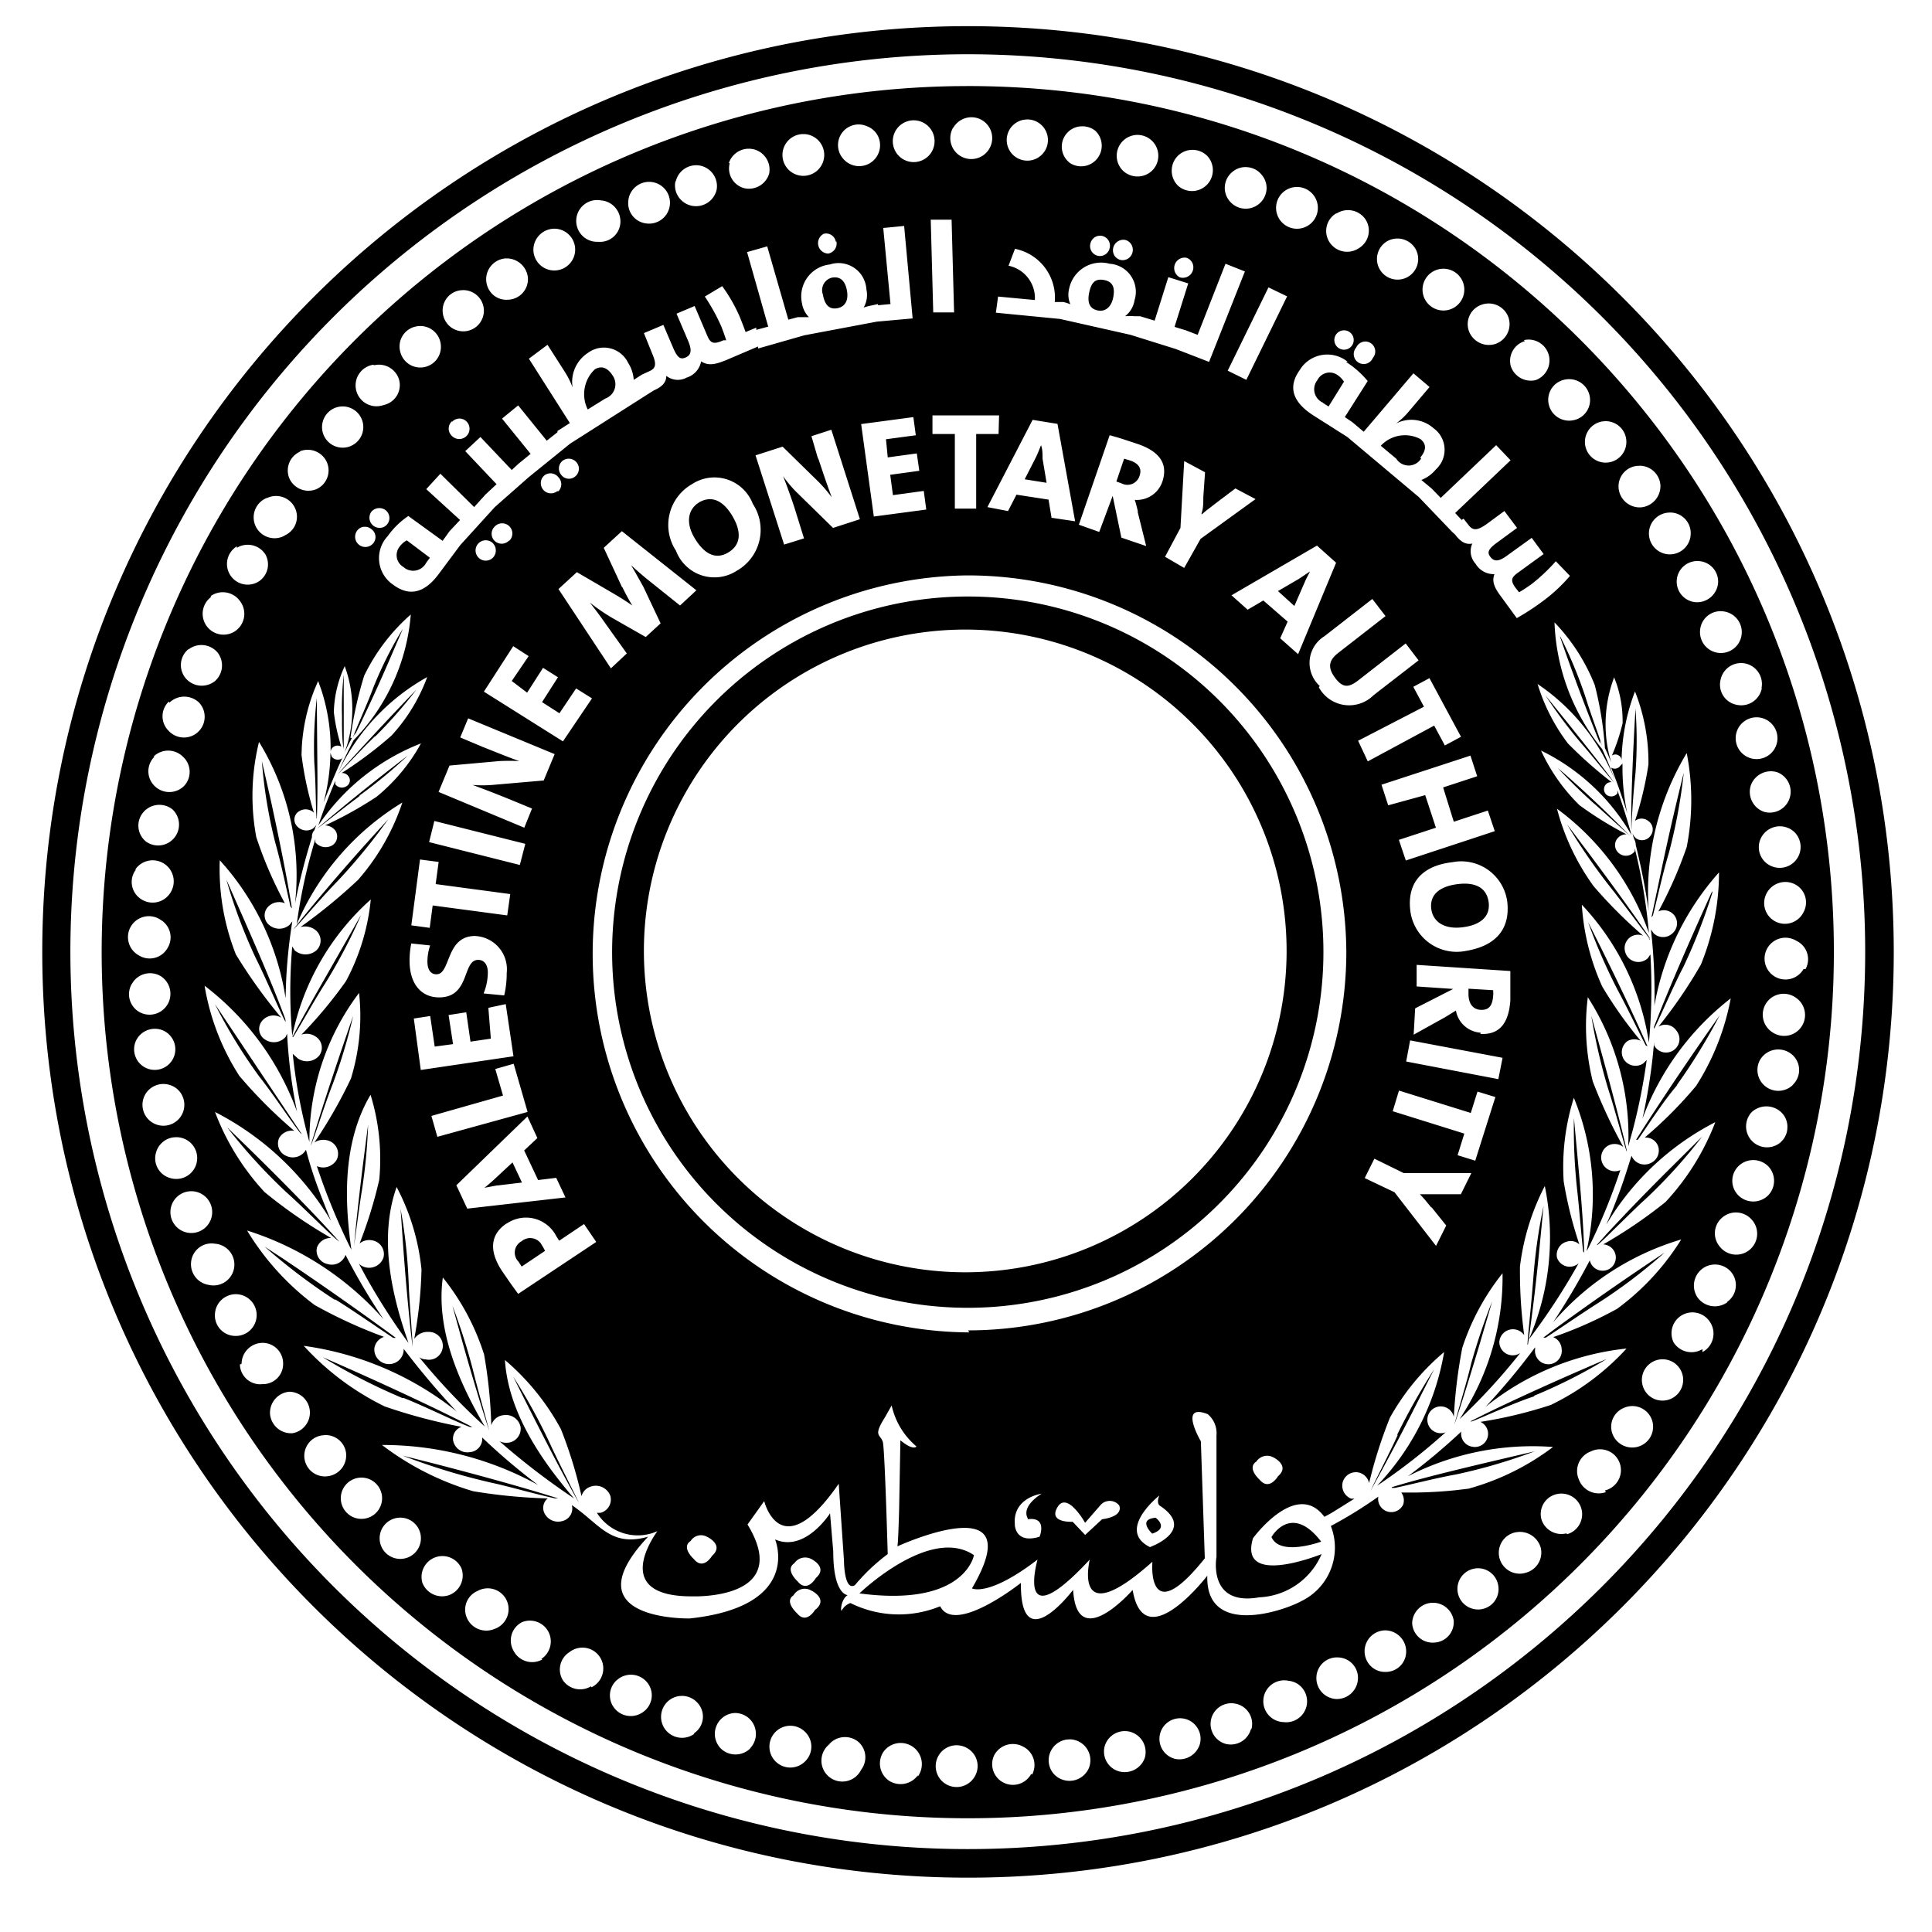 <svg xmlns="http://www.w3.org/2000/svg" width="48" height="48" viewBox="0 0 48 48" fill="currentColor"><path d="M24.05.65c12.701.003 22.997 10.299 23 23 0 12.703-10.297 23-23 23s-23-10.297-23-23 10.297-23 23-23m8.529 2.396A22.296 22.296 0 1 0 24.05 45.94c12.309-.003 22.287-9.981 22.29-22.29A22.3 22.3 0 0 0 32.579 3.046m-8.529-.908c11.88 0 21.512 9.631 21.512 21.512A21.518 21.518 0 1 1 23.77 2.14zm-.019 41.295a.519.519 0 1 0 .186.704.51.51 0 0 0-.186-.704m1.365-.05a.525.525 0 0 0-.698.23.515.515 0 0 0 .92.462l.025.013a.51.51 0 0 0-.247-.704m-2.71.02a.526.526 0 0 0-.735.117.52.52 0 0 0 .13.716.53.53 0 0 0 .722-.13v.031a.526.526 0 0 0-.118-.735m-1.371-.137a.525.525 0 0 0-.681.035l-.048.052a.519.519 0 1 0 .809.617.51.51 0 0 0-.08-.704m5.26-.052-.068.004a.52.52 0 0 0-.415.708.5.5 0 0 0 .28.279.525.525 0 0 0 .679-.272.52.52 0 0 0-.475-.72m1.536-.177a.52.52 0 0 0-.653.31.51.51 0 0 0 .315.654.53.53 0 0 0 .667-.32.52.52 0 0 0-.33-.644m-8.105-.005a.519.519 0 1 0 0 .728.51.51 0 0 0 0-.728m9.62-.239a.512.512 0 1 0-.433.906.53.53 0 0 0 .618-.365.51.51 0 0 0-.185-.54m-11.355-.234a.519.519 0 0 0-.364.88c.203.2.53.2.734 0h-.006a.519.519 0 0 0-.364-.88m12.454-.225a.514.514 0 0 0-.266.994.52.52 0 0 0 .618-.358l.018-.019a.51.51 0 0 0-.37-.617m-13.77-.2-.07.003a.521.521 0 1 0 .36.944v-.018a.5.5 0 0 0 .118-.717.52.52 0 0 0-.408-.212m15.066-.374a.519.519 0 1 0-.13 1.025.519.519 0 0 0 .476-.832.5.5 0 0 0-.346-.193m-15.924.062a.52.52 0 0 0-.722-.118.506.506 0 0 0-.124.716.52.52 0 0 0 .723.118.506.506 0 0 0 .123-.716m17.16-.643a.51.51 0 0 0-.55.482.52.52 0 0 0 .481.55.525.525 0 0 0 .55-.488.506.506 0 0 0-.482-.544M14.7 40.988a.52.52 0 0 0-.548.056.51.51 0 0 0-.166.703.52.52 0 0 0 .697.149l.013.024a.519.519 0 0 0 .004-.932m19.71-.482a.519.519 0 0 0-.353.888.5.5 0 0 0 .366.144.506.506 0 0 0 .513-.513.525.525 0 0 0-.525-.519m-20.786.034a.52.52 0 0 0-.657-.237.51.51 0 0 0-.216.697.52.52 0 0 0 .722.229l-.025-.013a.52.52 0 0 0 .176-.676m22.008-.719h-.067a.52.52 0 0 0-.481.512.51.51 0 0 0 .556.476.506.506 0 0 0 .475-.55.52.52 0 0 0-.483-.438m-23.222-.269a.52.52 0 0 0-.542-.027.506.506 0 0 0-.266.679c.118.26.423.378.686.265a.519.519 0 0 0 .122-.917m-2.203-24.287a4.8 4.8 0 0 0-1.161 1.525 9.6 9.6 0 0 0-.34 1.544h.037a6 6 0 0 0-.121.233l-.058.117.054-.159a3.14 3.14 0 0 0 0-1.815l-.054-.16a2.85 2.85 0 0 0-.271 1.142q.051.436.185.858a.18.18 0 0 0-.185 0 .17.17 0 0 0-.08.123 4.7 4.7 0 0 0-.234-1.542l-.076-.211-.083.194a4.6 4.6 0 0 0-.322 1.429l-.008.21q.09.733.309 1.44a.296.296 0 0 0-.358-.044.24.24 0 0 0-.074.364.31.31 0 0 0 .395.08q.067-.045.105-.117-.032.073-.056.148a.24.24 0 0 0-.062.18q-.255.809-.42 1.642a6.34 6.34 0 0 0-.895-4.013 5.6 5.6 0 0 0-.068 2.364 10 10 0 0 0 .71 1.643.38.38 0 0 0-.395.068.31.31 0 0 0 0 .469.39.39 0 0 0 .513 0l.068-.086a13 13 0 0 0-.156 1.524l-.012.382-.038-.223a6.6 6.6 0 0 0-1.447-3.031l-.15-.171c-.03.8.106 1.596.4 2.34q.506.831 1.13 1.574a.364.364 0 0 0-.48.08.31.31 0 0 0 .08.464.39.39 0 0 0 .506-.068l.037-.08c.033.651.116 1.3.247 1.938a6.9 6.9 0 0 0-2.297-3.13c.132.798.426 1.561.864 2.241q.627.738 1.365 1.365a.36.36 0 0 0-.377.179.333.333 0 0 0 .18.444c.177.084.39.017.487-.154q.145.552.352 1.087.132.343.272.685a7.13 7.13 0 0 0-2.884-2.71 6.1 6.1 0 0 0 1.229 1.988q.78.64 1.655 1.142a.36.36 0 0 0-.352.24.34.34 0 0 0 .265.408.36.36 0 0 0 .445-.228q.425.827.945 1.599a7.57 7.57 0 0 0-3.39-2.204 6.5 6.5 0 0 0 1.68 1.852q.83.464 1.722.79a.35.35 0 0 0-.24.284.365.365 0 1 0 .728.056v-.043q.616.811 1.315 1.556a7.77 7.77 0 0 0-3.797-1.63 6.7 6.7 0 0 0 2.012 1.506q.936.323 1.908.506a.31.31 0 0 0-.21.334.36.36 0 0 0 .408.296.333.333 0 0 0 .315-.364q.66.63 1.39 1.18a8 8 0 0 0-3.88-.995 7 7 0 0 0 2.266 1.149q.92.153 1.852.179a.3.3 0 0 0-.093.34c.072.18.27.277.457.222a.32.32 0 0 0 .235-.396c.698.476.963 1.05 1.895.785-1.802 1.915.548 2.026.974 2.031h.061c2.818-.303 2.12-1.963 2.12-1.963.748.327 1.365-.649 1.365-.649l.08.951c0 .994.304 1.074.352 1.08h.007c-.186.112-.186.488-.136.359l.04-.052a.4.4 0 0 1 .163-.109 2.7 2.7 0 0 0 2.23.08c.364.723 2.006-.58 2.006-.58-.017 1.798 1.134.381 1.281.193l.015-.02.01.106c.144 1.38 1.41-.035 1.47-.104.287 1.69 1.855-.354 1.855-.354-.041 1.443 1.684.952 2.28.661l.085-.044c.676-.344.98-1.145.704-1.852q.613-.326 1.18-.729a.327.327 0 0 0 .617.198.33.33 0 0 0-.046-.3h.302q.515-.004 1.027-.056l.34-.04a6.2 6.2 0 0 0 2.1-1.036 6.8 6.8 0 0 0-3.606.728 15 15 0 0 0 1.327-1.111.327.327 0 0 0 .272.376.327.327 0 0 0 .204-.617 11 11 0 0 0 1.747-.42 6.2 6.2 0 0 0 1.883-1.402 6.7 6.7 0 0 0-3.507 1.452q.66-.706 1.235-1.482v.043a.333.333 0 1 0 .66 0 .34.34 0 0 0-.21-.297 10 10 0 0 0 1.588-.703 6.2 6.2 0 0 0 1.593-1.723 6.7 6.7 0 0 0-3.186 2.062q.498-.748.914-1.543a.327.327 0 1 0 .333-.396q.817-.466 1.55-1.055a6.1 6.1 0 0 0 1.235-1.982 6.7 6.7 0 0 0-2.587 2.348l-.123.199.096-.218.09-.22.085-.22c.136-.346.247-.704.358-1.056a.346.346 0 0 0 .482.18.34.34 0 0 0 .172-.433.33.33 0 0 0-.327-.198q.695-.587 1.278-1.284c.423-.662.715-1.4.859-2.173a6.75 6.75 0 0 0-2.192 2.988q.166-.752.252-1.518l.037-.382v.079a.34.34 0 0 0 .253.176l.054.002a.333.333 0 0 0 .243-.549.327.327 0 0 0-.444-.092q.59-.73 1.056-1.544c.297-.727.45-1.505.45-2.29a6.7 6.7 0 0 0-1.605 3.315 14 14 0 0 0-.086-1.896l.067.093a.34.34 0 0 0 .47 0 .327.327 0 0 0-.352-.543q.418-.77.704-1.6a6.1 6.1 0 0 0 0-2.334 6.7 6.7 0 0 0-.945 3.921q-.12-.826-.321-1.636a.3.3 0 0 0-.037-.142 1 1 0 0 1-.043-.148q.028.072.086.123a.26.26 0 0 0 .364-.068.253.253 0 0 0-.061-.364.26.26 0 0 0-.328 0q.226-.687.334-1.402a4.8 4.8 0 0 0-.334-1.815 5 5 0 0 0-.333 1.71.14.14 0 0 0-.068-.117.15.15 0 0 0-.173 0q.168-.39.266-.803a2.9 2.9 0 0 0-.152-.985l-.059-.157-.054.158a3.3 3.3 0 0 0-.063 1.793l.043.16-.1-.237-.054-.114a8.6 8.6 0 0 0-.253-1.568 4.8 4.8 0 0 0-1-1.556 5.3 5.3 0 0 0 1.185 3.149q.125.27.23.543l.099.26-.076-.184a5.2 5.2 0 0 0-1.685-2.115l-.173-.122a4.7 4.7 0 0 0 .753 1.476q.51.518 1.087.963a.17.17 0 0 0-.154.068.18.18 0 0 0 .037.253.19.19 0 0 0 .259-.043v-.074c.136.364.247.74.352 1.111a5.24 5.24 0 0 0-2.248-2.1c.233.508.558.969.957 1.359q.556.406 1.167.722a.28.28 0 0 0-.234.112.26.26 0 0 0 .062.37c.12.086.289.058.376-.062v-.074q.258 1.04.352 2.106a6.5 6.5 0 0 0-2.284-3.088c.18.691.489 1.342.907 1.92q.571.665 1.235 1.236a.333.333 0 0 0-.45.395.34.34 0 0 0 .567.16l.062-.092q.064 1.097-.037 2.192a6.4 6.4 0 0 0-1.667-3.427 5.8 5.8 0 0 0 .506 2.031q.425.714.957 1.352a.35.35 0 0 0-.32 0 .34.34 0 0 0-.093.47.346.346 0 0 0 .475.092l.087-.086q-.12.87-.341 1.72l-.117.421.005-.23a6.4 6.4 0 0 0-.89-3.277l-.12-.196a5.7 5.7 0 0 0 .123 2.093q.322.841.76 1.63a.35.35 0 0 0-.347-.05.34.34 0 1 0 .272.624 15 15 0 0 1-.796 1.939l-.044.074a6.37 6.37 0 0 0-.315-3.81 5.7 5.7 0 0 0-.253 2.075 10 10 0 0 0 .39 1.568.31.31 0 0 0-.29-.074.34.34 0 0 0-.266.402.333.333 0 0 0 .537.142 16 16 0 0 1-1.235 1.889c.52-1.2.657-2.53.395-3.81a5.9 5.9 0 0 0-.617 2q-.009.856.105 1.705a.34.34 0 0 0-.618.167.333.333 0 0 0 .519.278 15 15 0 0 1-1.507 1.642 6.34 6.34 0 0 0 1.068-3.624 5.9 5.9 0 0 0-1 1.852q-.164.851-.21 1.716a.333.333 0 1 0-.204.383 15 15 0 0 1-1.704 1.328 6.34 6.34 0 0 0 1.667-3.322c-.544.457-1 1.01-1.346 1.63q-.255.634-.434 1.293l-.085.33-.016-.053a.35.35 0 0 0-.143-.168l-.05-.025a.34.34 0 0 0-.439.204.346.346 0 0 0 .204.432h.08l-.48.3a3 3 0 0 1-.267.15c-.697-.938-1.772.532-1.772.532-.376 1.24 1.704.395 1.704.395a1.77 1.77 0 0 1-1.55 1.074c-1.29.229-1.062-1.006-1.062-1.006v-3.013a.62.62 0 0 0-.216-.531c-.635-.25-.308.423-.202.62l.03.053.098 2.908c-1.184 1.482-1.303.602-1.307.229l.004-.143c-2.012 1.797-1.555-.055-1.555-.055-1.878 2.019-1.297 0-1.297 0-1.223.938-1.63.716-1.63.716 1.519-2.593-1.853-1.044-1.853-1.044.016-.062.03-.441.043-.894l.032-1.742c.327.272.4.154.4.154a1.85 1.85 0 0 1-.617-1.019l-.172.303c-.303.482-.1.401-.044.617.05.303.118 2.773.118 2.773q-.453.339-.815.772c-.272.16-.272-.618-.272-.618l-.13-1.902c-1.242 1.8-1.718.824-1.826.515l-.026-.082-.414.58c.99 1.625-.738 1.775-1.251 1.785h-.138c-1.749 0-1.166-1.13-.923-1.513l.07-.105-.096.038a1.2 1.2 0 0 1-1.404-.495h.087a.34.34 0 0 0 .247-.42.383.383 0 0 0-.476-.235.34.34 0 0 0-.24.241 11 11 0 0 0-.513-1.667 6 6 0 0 0-1.39-1.716c.087 1.376 1.007 2.611 1.717 3.439a18 18 0 0 1-1.852-1.42.4.4 0 0 0 .198.037.35.35 0 0 0 .327-.383.37.37 0 0 0-.42-.303.35.35 0 0 0-.309.253 12 12 0 0 0-.179-1.76 5.9 5.9 0 0 0-1.025-1.913c-.191 1.383.5 2.772 1.044 3.704a16 16 0 0 1-1.63-1.722q.051.035.112.048l.06.007a.346.346 0 1 0 .056-.685.4.4 0 0 0-.352.173q.159-.855.18-1.723a5.6 5.6 0 0 0-.618-2.05c-.44 1.24-.123 2.604.203 3.603l.092.273-.225-.314a16 16 0 0 1-.824-1.318l-.185-.342q.068.069.16.092c.19.05.387-.055.452-.24a.346.346 0 0 0-.266-.426.38.38 0 0 0-.327.074q.303-.773.488-1.581a5.4 5.4 0 0 0-.216-2.112c-.741 1.248-.624 2.804-.476 3.847l-.043-.08a16 16 0 0 1-.815-1.995.39.39 0 0 0 .494-.16.34.34 0 0 0-.18-.463.4.4 0 0 0-.376.037 12 12 0 0 0 .908-1.587 5.3 5.3 0 0 0 .203-2.13 6.1 6.1 0 0 0-1.234 3.704 13.3 13.3 0 0 1-.414-2.191l.13.117a.4.4 0 0 0 .524-.068.327.327 0 0 0-.092-.482.39.39 0 0 0-.346-.043q.604-.62 1.105-1.327a5.4 5.4 0 0 0 .618-2.032 6.22 6.22 0 0 0-1.951 3.39 12.7 12.7 0 0 1 0-2.223l.061.099a.414.414 0 0 0 .537 0 .333.333 0 0 0 0-.488.42.42 0 0 0-.395-.092q.757-.538 1.433-1.174c.49-.56.863-1.213 1.099-1.92a6.55 6.55 0 0 0-2.624 3.026q.144-1.078.463-2.118v.08a.33.33 0 0 0 .413.08.26.26 0 0 0 .08-.376.33.33 0 0 0-.252-.124q.665-.306 1.278-.71c.45-.367.826-.818 1.105-1.327a5.47 5.47 0 0 0-2.55 2.037c.123-.37.265-.735.42-1.105v.08c.062.087.18.111.271.056a.167.167 0 0 0 .056-.253.19.19 0 0 0-.167-.08 10 10 0 0 0 1.235-.927c.39-.422.692-.918.89-1.457a5.3 5.3 0 0 0-2.125 2.19l-.087.175.117-.26.131-.27.136-.267a5.05 5.05 0 0 0 1.42-3.124m9.907 24.23a.32.32 0 0 0-.398.14c-.241.155.086.445.086.445.235.29.45-.086.45-.086l.02-.012c.308-.266-.112-.464-.112-.464zm16.731-.517a.512.512 0 1 0-.05 1.004.506.506 0 0 0 .431-.58.51.51 0 0 0-.38-.424m-25.379-.01a.519.519 0 0 0-.975.347c.098.27.396.41.667.315a.52.52 0 0 0 .308-.661m9.886.618.09-.082c.372-.33 1.811-1.51 2.756-.868l-.017.062c-.085.256-.555 1.193-2.83.888m-1.192-.852a.327.327 0 0 0-.426.105c-.24.16.086.451.086.451.235.29.451-.086.451-.086.309-.266-.11-.47-.11-.47m17.574-.675-.07.008a.519.519 0 1 0 .223 1.013h-.006a.52.52 0 0 0 .401-.617.54.54 0 0 0-.548-.404m-20.161.126a.303.303 0 0 0-.414.099c-.247.16.08.45.08.45.235.29.451-.08.451-.08.309-.272-.117-.47-.117-.47m-7.56-.475a.512.512 0 1 0-.137 1.016.512.512 0 0 0 .138-1.016m21.576.475.04-.06c.13-.175.572-.636 1.195.177l-.127.04c-.282.083-.948.23-1.108-.157m-2.785-1.031-.05.042c-.205.179-.923.873-.184 1.242l.136-.06c.269-.13.787-.47.177-.922l-.079-.055s-.08-.074 0-.247m-2.926-.044-.022.004c-.114.021-.624.143-.647.655l.004.134c.013.108.095.437.615.276l.02-.063c.036-.134.072-.427-.322-.37l.012-.018-.012-.02c-.035-.066-.111-.301.352-.598m1.691.18a.3.3 0 0 0-.234.11l-.377.433-.061-.1c-.13-.198-.438-.6-.624-.29-.241.402.376.365.376.365l.31.327.42-.389c.567-.08.425-.345.425-.345a.3.3 0 0 0-.235-.112m11.578-.04a.52.52 0 0 0-.5-.121.506.506 0 0 0-.352.617c.08.262.35.417.617.352l.025.019a.515.515 0 0 0 .21-.867m-10.435.46.043.037c.076.075.2.249-.13.357l-.043-.045c-.085-.098-.235-.32.13-.35m-19.234-.6a.512.512 0 1 0-.999.23.512.512 0 0 0 1-.23m3.273-2.902q.52.815.926 1.692c.21.457.586 1.186.704 1.439-.432-.753-1.075-2.013-1.63-3.13m-2.748 1.958.791.2c1.15.297 2.3.616 3.068.862h-.074l-.251-.057-.45-.114-.399-.104-.29-.072-.265-.06a16 16 0 0 1-2.13-.655m30.068-.048a.52.52 0 0 0-.548-.057.52.52 0 0 0-.296.704.525.525 0 0 0 .667.308l-.019-.043a.519.519 0 0 0 .196-.912m-4.444-2.095-.446.88a62 62 0 0 1-1.134 2.14l.093-.195.306-.614.15-.307q.072-.15.13-.28l-.019.006q.413-.841.92-1.63m2.495 2.038q-.957.361-1.958.574c-.457.08-1.16.26-1.512.333h-.074v-.018c.876-.272 2.309-.6 3.544-.89m-6.49.148a.32.32 0 0 0-.42.105c-.247.16.08.45.08.45.241.29.458-.086.458-.086.252-.217.014-.392-.082-.45zm-23.567-.552-.068.007a.512.512 0 0 0 .147 1.014.52.52 0 0 0 .445-.617.51.51 0 0 0-.524-.404m32.79-.624a.51.51 0 0 0-.51-.053.506.506 0 0 0-.272.68c.12.26.429.377.691.259a.514.514 0 0 0 .092-.886M7.19 34.577a.525.525 0 0 0-.481.556.525.525 0 0 0 .556.475.519.519 0 0 0-.075-1.031m4.052-2.131.018.044q.275.731.475 1.488l.055.218c.13.501.317 1.158.365 1.35l-.106-.323a60 60 0 0 1-.62-2.098zM8.03 33.725c1.352.586 2.834 1.278 3.705 1.729h-.056c-.302-.105-1.13-.519-1.654-.723H9.99a15 15 0 0 1-1.964-1.006M37.03 32.44l.043-.107-.334 1.137c-.223.744-.44 1.442-.606 1.93l.018-.071.059-.212.203-.712c.053-.19.103-.379.14-.536q.204-.726.477-1.429m2.888 1.324q-.86.523-1.79.907l-.025.025c-.481.155-1.253.513-1.531.618h-.043l.323-.162c.81-.399 1.986-.929 3.066-1.388m1.68.098a.514.514 0 1 0-.544.871.514.514 0 0 0 .545-.87m-35.077-.5a.525.525 0 0 0-.52.52l-.042.018a.506.506 0 0 0 .497.491l.07-.004a.5.5 0 0 0 .507-.512.51.51 0 0 0-.512-.513m35.966-.512a.519.519 0 0 0-.908.5.525.525 0 0 0 .717.167v.074a.52.52 0 0 0 .191-.741M9.953 30.038l.047.273q.12.753.151 1.514l.01.23c.029.526.089 1.218.089 1.4l-.044-.366a64 64 0 0 1-.207-2.383zm28.397-.084-.098 1.007a50 50 0 0 1-.29 2.439l-.013.012c.005-.163.069-.757.113-1.257l.029-.348q.066-.936.26-1.853M6.576 30.973l.45.294a81 81 0 0 1 2.81 1.972h-.068l-.325-.218c-.34-.23-.784-.535-1.107-.733H8.31a15 15 0 0 1-1.735-1.315m34.781.148q-.763.68-1.624 1.235c-.413.26-1.037.692-1.327.877h-.062l.313-.235a74 74 0 0 1 2.7-1.877m-35.11 1.207a.519.519 0 0 0-.906.318.51.51 0 0 0 .482.544.519.519 0 0 0 .424-.862M24 14.296a9.404 9.404 0 0 0 .082 18.807l-.031-.05a9.404 9.404 0 0 0 9.398-9.403 9.404 9.404 0 0 0-9.45-9.354m.051.524a8.83 8.83 0 0 1 8.83 8.83 8.836 8.836 0 1 1-8.83-8.83m18.974 16.801a.524.524 0 0 0-.846.618.53.53 0 0 0 .735.117v-.012a.51.51 0 0 0 .111-.723m-29.743-1.343a.85.85 0 0 0-.69.12h-.007c-.408.272-.438.686-.111 1.18l.18.262c.126.179.221.306.221.306l1.939-1.29-.303-.445-.617.414-.068-.105a.85.85 0 0 0-.544-.442m-7.952.62a.51.51 0 0 0-.58.445.52.52 0 0 0 .438.58.519.519 0 1 0 .142-1.024m21.769-14.624a7.984 7.984 0 1 0-6.108 14.753 7.984 7.984 0 0 0 6.108-14.753M13.18 30.759l.06.007a.33.33 0 0 1 .196.125l.03.051a1 1 0 0 1 .075.136l-.58.389-.055-.084-.02-.033a.32.32 0 0 1 .075-.513.33.33 0 0 1 .219-.078m30.347-.45a.52.52 0 0 0-.731-.065.51.51 0 0 0-.068.729.52.52 0 1 0 .8-.664m-4.424-2.534.138 1.507c.057.664.104 1.291.114 1.771v.067l-.023-.024-.022-.204c-.03-.314-.069-.77-.105-1.124l-.015-.141a14 14 0 0 1-.087-1.852m-4.958 1.012-.24.482.74.352 1.032 1.333.253-.506-.377-.47.019.038-.153-.187a3 3 0 0 0-.144-.159h1.019l.26-.525h-1.68zm-25.001-.84-.004.12q-.033.76-.15 1.51c-.03.178-.06.399-.091.62l-.103.753.015-.169c.047-.513.12-1.156.202-1.82l.102-.796zm33.145.29q-.62.806-1.358 1.507l-.174.16-.19.182-.67.655a4 4 0 0 1-.2.183l-.026.006.248-.277a56 56 0 0 1 1.644-1.694zm-36.627-.203-.012-.019.547.532c.859.842 1.723 1.723 2.232 2.302-.186-.13-.877-.84-1.322-1.234a14 14 0 0 1-1.445-1.581m-.789 1.576a.519.519 0 1 0-.21 1.016.519.519 0 0 0 .21-1.016m8.23-1.872-1.766 1.71.271.58 2.44-.278-.23-.487-.45.055-.346-.735.328-.308zm30.823 1.234a.525.525 0 0 0-.735 0 .51.51 0 0 0 0 .729c.204.2.53.2.735 0a.52.52 0 0 0 0-.729m-31.194-.092.235.5-.618.074.019-.006-.334.062c.087-.068.167-.136.254-.217zm-8.361-.627-.07.005a.52.52 0 0 0-.43.393c-.07.27.09.545.359.618a.519.519 0 1 0 .14-1.016m30.386-1.158-.155.513 1.778.556-.166.537.438.136.5-1.581-.444-.136-.167.531zm4.779-1.858.403 1.467c.196.726.372 1.406.48 1.892l-.007.006c-.068-.185-.29-1.037-.456-1.544q-.27-.896-.42-1.821m4.717 2.396a.537.537 0 0 0-.735 0 .52.52 0 0 0 .715.752l.03-.03.036-.039a.5.5 0 0 0 .105-.248l.004-.068a.5.5 0 0 0-.155-.367m-35.48-2.394-.055.238q-.185.738-.45 1.452c-.198.5-.463 1.358-.55 1.543.173-.597.46-1.484.765-2.384zm33.949-.008a14.5 14.5 0 0 1-1.062 1.729v.012c-.352.407-.803 1.117-.97 1.346h-.043l.194-.306a85 85 0 0 1 1.88-2.781m-29.959 1.198-.457.13.192.66-1.779.506.148.519 2.242-.618zM5.34 24.947l2.161 3.235-.037-.03c-.191-.23-.679-.976-1.025-1.409a13 13 0 0 1-1.099-1.796M4.23 26.96a.52.52 0 0 0-.66.314.52.52 0 1 0 .957-.054.5.5 0 0 0-.297-.26m40.27-.778a.525.525 0 0 0-.784.172.519.519 0 0 0 .809.618l.055-.062a.506.506 0 0 0-.08-.728m-9.466-.334-.098.525 2.29.438.105-.53zm-30.983-.247a.52.52 0 0 0-.68.272.512.512 0 1 0 .68-.272m8.514-.654-.432.092.062.766-.506.074-.105-.729-.439.068.111.723-.456.061-.112-.759-.407.062.173 1.278 2.303-.34zm26.89-2.038.22.436c.48.96.972 1.993 1.256 2.651l-.043-.024-.094-.184c-.162-.324-.41-.835-.592-1.169a14 14 0 0 1-.747-1.71M8.972 22.73a13.5 13.5 0 0 1-.89 1.698c-.259.401-.629 1.068-.796 1.334l-.023.006.056-.109c.144-.273.323-.596.519-.944zm35.651 2.062a.519.519 0 1 0-.589.854.519.519 0 0 0 .59-.854m-9.428-.82v.536l.908.062-.945.482-.037.654.778-.432.272-.167a.666.666 0 0 0 .617.55l-.012.03c.494.031.71-.29.747-.833v-.729zm7.341-1.829.007.031a14 14 0 0 1-.723 1.853c-.253.481-.611 1.327-.728 1.537v-.05c.32-.839.907-2.191 1.444-3.37m-36.91-.284.443 1.003c.405.922.789 1.823 1.02 2.461l.006.068c-.124-.216-.488-1.087-.741-1.587a13 13 0 0 1-.729-1.945M3.98 24.244a.52.52 0 0 0-.663.138l-.051.077a.51.51 0 0 0 .222.698.519.519 0 0 0 .492-.913m32.504.32.612.037a.6.6 0 0 1 0 .148c-.019.253-.118.352-.315.34s-.297-.167-.297-.396zm-24.679-1.31c-.741 0-.599.952-.963.952-.13 0-.223-.1-.223-.315q.001-.206.068-.402l-.469-.049q-.043.21-.043.426c0 .587.296.914.735.914.778 0 .568-.932.97-.932.166 0 .24.142.24.314a1.4 1.4 0 0 1-.105.52l.512.049a2.4 2.4 0 0 0 .062-.556.827.827 0 0 0-.784-.92m32.824.118a.519.519 0 1 0 .179.704h.05a.506.506 0 0 0-.23-.704m-40.635-.519a.519.519 0 1 0-.543.883.51.51 0 0 0 .71-.179.506.506 0 0 0-.167-.704m32.977-1.243a1.16 1.16 0 0 0-.79-.205l-.104.016c-.722.086-1.124.488-1.037 1.204a1.16 1.16 0 0 0 1.377 1c.716-.117 1.117-.518 1.03-1.235a1.16 1.16 0 0 0-.476-.78m1.965-1.128.458.609c.614.82 1.221 1.654 1.592 2.207l-.005.008.005.048-.019-.031.01-.015-.206-.268-.478-.635-.202-.262-.093-.117a15 15 0 0 1-1.062-1.544M9.649 20.35l-.229.313a15 15 0 0 1-1.004 1.197l-.152.158c-.372.394-.843.953-.978 1.077l.217-.276a52 52 0 0 1 1.826-2.117zm.786 1.004-.216 1.636.457.062.074-.556 1.852.247.075-.53-1.853-.248.074-.55zm25.785.611c.45-.055.722.1.766.457.043.358-.217.568-.667.618s-.723-.148-.76-.463v.006c-.043-.358.21-.562.66-.618m8.366 0a.525.525 0 0 0-.697.235.515.515 0 1 0 .92.463.506.506 0 0 0-.223-.698m-2.753-2.76a13.5 13.5 0 0 1-.37 1.989c-.143.463-.31 1.228-.396 1.55l-.037.049.272-1.291a65 65 0 0 1 .53-2.297m-35.325-.296.12.524.12.532.104.487c.17.805.317 1.568.403 2.118l-.037-.049-.149-.664c-.072-.317-.153-.66-.227-.917a12 12 0 0 1-.334-2.031m-2.405 2.565a.524.524 0 0 0-.731.115v.024a.506.506 0 0 0 .123.717c.234.165.557.11.723-.124a.524.524 0 0 0-.115-.732m40.323-.904a.525.525 0 0 0-.686.278.51.51 0 0 0 .278.673.519.519 0 0 0 .683-.67.5.5 0 0 0-.275-.281m-33.633-.173-.13.525 2.254.568.136-.525zm25.742-1.624-2.21.723.166.512.92-.253.266.809-.92.302.172.513 2.21-.729-.172-.512-.846.278-.265-.853.846-.277zm-32.25 1.334a.525.525 0 0 0-.728.08.51.51 0 0 0 .074.723.519.519 0 0 0 .654-.803m34.422-1.024.148.126a29 29 0 0 1 1.644 1.559l-.74-.669q-.091-.083-.174-.153a14 14 0 0 1-.798-.776zm1.928-1.477q.059.8 0 1.6l-.021.204a20 20 0 0 0-.078 1.148v.067l-.006-.067v-.332c.005-.478.027-1.083.056-1.7l.023-.463zm-30.502 1.167q-.562.529-1.186.982l-.03.037-.18.136c-.318.243-.704.552-.858.66l.247-.21a54 54 0 0 1 2.007-1.605m1.5-.926-.197.475.53.223.013.006.549.218c.154.06.295.113.377.14a5 5 0 0 0-.5 0l-1.235.111-.272.655 2.13.889.192-.476-.568-.234a29 29 0 0 0-.908-.352q.241.018.482 0l1.284-.111.272-.655zm-3.76-.506.015 1.851c.003.439 0 .836-.015 1.143h-.006l-.01-.155c-.01-.289-.016-.866-.046-1.222q-.031-.81.062-1.617m32.44 1.63q-.012.624.118 1.235-.177-.573-.401-1.136c.075.05.176.03.228-.044zm3.847.216a.53.53 0 0 0-.66.327.526.526 0 0 0 .327.655.519.519 0 0 0 .333-.982M8.21 18.705l.031.093a.19.19 0 0 0 .247.05l.025-.032c-.173.37-.327.747-.475 1.124a5 5 0 0 0 .172-1.235m-3.667.093a.52.52 0 0 0-.729 0h.025a.51.51 0 0 0 0 .728.52.52 0 0 0 .735 0 .51.51 0 0 0-.031-.728m33.855-1.52.585.725.508.638c.24.305.455.585.617.805l-.127-.146c-.182-.216-.478-.584-.682-.817a12 12 0 0 1-.901-1.204m-28.051-.147q-.471.614-1.019 1.16l-.019.007-.15.148c-.29.292-.65.68-.77.79l.214-.24a85 85 0 0 1 1.744-1.865m25.167-.284-.401.216.265.494-1.636.846.24.512 1.65-.889.265.494.401-.216zm8.292 1a.519.519 0 1 0-.281.998.519.519 0 0 0 .281-.998M8.54 16.766v1.852l-.007-.05c-.027-.12-.034-.369-.036-.582v-.196q-.015-.513.043-1.025m30.224-.951q.362.715.617 1.475l.074.231c.123.37.29.817.346 1.004l-.05-.123v.068a52 52 0 0 1-.993-2.65zm-26.013.24-.729 1.13 1.964 1.235.722-1.068-.395-.247-.414.617-.432-.277.395-.618-.37-.234-.396.617-.382-.29.42-.618zm-7.805 1.402a.53.53 0 0 0-.735 0l-.018-.025a.506.506 0 0 0 0 .729.515.515 0 0 0 .753-.704m5.063-1.834-.308.715a42 42 0 0 1-.883 1.922l.012-.056-.062.117c.087-.24.364-.845.506-1.234q.305-.763.735-1.464m33.346.861a.52.52 0 0 0-.609.411.51.51 0 0 0 .408.618.52.52 0 0 0 .617-.408l-.006-.012a.52.52 0 0 0-.41-.609m-9.26-1.602-1.19.926a.778.778 0 0 0-.118 1.235l-.019.037a.858.858 0 0 0 1.359.192l1.117-.865-.32-.42-1.143.89c-.26.21-.414.234-.617-.044-.204-.277-.124-.45.092-.617l1.167-.908zM5.404 16.21a.525.525 0 0 0-.729-.068l.013-.019a.51.51 0 0 0-.074.729.525.525 0 0 0 .728.068.52.52 0 0 0 .062-.71m10.046-3.013-.45.413.456.982.006-.006q.112.235.247.457a8 8 0 0 0-.367-.238l-1.01-.59-.457.42 1.303 1.97.395-.37-.543-.76c-.111-.16-.24-.333-.377-.506q.27.215.568.389l.822.469.37-.34-.432-.914-.154-.274a8 8 0 0 0-.149-.257c.136.124.297.266.445.383l.772.618.407-.377zm17.27.358-2.124 1.235.401.358.39-.229.604.525-.185.414.445.395.944-2.272zm10.1 1.635a.51.51 0 0 0-.58.45.519.519 0 1 0 .58-.45m-36.86-.26a.525.525 0 0 0-.723-.123v.031a.519.519 0 0 0 .6.846.52.52 0 0 0 .123-.753m27.52-5.945a.803.803 0 0 0-1.15.149l-.048.073c-.272.389-.192.765.345 1.111l.846.537 1.779 1.495.827.864.074.068c.142.185.266.253.426.222a.46.46 0 0 0 .08.5.53.53 0 0 0 .47.26c-.06.159-.019.299.117.492l.438.6q.345-.195.661-.432a4 4 0 0 0 .66-.617l-.351-.364a4.5 4.5 0 0 1-.618.58l-.134.091q-.078.053-.162.1l-.086-.11c-.128-.176-.109-.253.043-.365l.654-.475-.296-.402-.618.445c-.203.148-.315.148-.407.03-.084-.105-.057-.185.111-.318l.55-.404-.315-.42-.445.328c-.225.157-.327.16-.431.04l-.137-.176-.05.03-.16-.172 1.377-1.31-.358-.376-1.377 1.31-.229-.235-.253-.21a.9.9 0 0 0 .303-.198l.062-.068a.66.66 0 0 0-.01-.979l-.058-.046a.83.83 0 0 0-.927-.111q.172-.126.31-.29l.524-.618-.401-.34-1.235 1.452-.278-.235-.191-.13.568-.895a2.3 2.3 0 0 0-.538-.475zm-1.21 5.396.277-.185-.101.197-.288.661-.407-.37zm9.932-.442a.512.512 0 0 0-.066 1.022.525.525 0 0 0 .55-.487.51.51 0 0 0-.484-.535M22.463 5.614l-.519.05.18 1.89-.31.03v-.03l-.135.03q-.113.021-.222.056a.62.62 0 0 0 .068-.451.692.692 0 0 0-.908-.618.797.797 0 0 0-.692.964c.02.13.08.252.173.345h-.278l-.234.062-.525-1.821-.5.142.525 1.852-.297.08V8.14l-.265.11c-.043-.123-.093-.246-.136-.357a4 4 0 0 0-.445-.784l-.432.259q.241.358.414.753l.056.15q.033.09.061.184h-.068c-.24.105-.32.08-.401-.112l-.315-.74-.45.19.29.68c.098.235.074.346-.062.408-.136.061-.21 0-.315-.247l-.24-.562-.483.204.204.506c.113.26.092.36-.05.432l-.203.093-.204.13a.9.9 0 0 0-.096-.348l-.046-.079a.667.667 0 0 0-1-.24.86.86 0 0 0-.377.858 2 2 0 0 0-.185-.377l-.438-.685-.463.345 1.018 1.6-.308.197v.031l-.266.21-.71-.877-.401.328.71.876-.296.241-.173.16-.778-.82-.377.351.778.822-.278.259-.278.309-.84-.828-.351.383.84.766-.26.278-.173.24-.852-.617q-.302.204-.512.5a.797.797 0 0 0 .13 1.204c.37.278.753.253 1.135-.26l.538-.722.858-.944.84-.741 1.03-.834 2.075-1.321c.216-.093.315-.204.315-.364a.46.46 0 0 0 .506.043.52.52 0 0 0 .359-.402c.179.112.345.08.617-.03l.797-.34v.05l1.148-.328 1.803-.34.89-.08zM6.595 13.777a.52.52 0 0 0-.71-.167v-.037a.514.514 0 1 0 .537.877.506.506 0 0 0 .173-.673m11.469-1.866a1.02 1.02 0 0 0-.874.119 1.167 1.167 0 0 0-.395 1.654 1.02 1.02 0 0 0 1.513.494 1.167 1.167 0 0 0 .395-1.66 1.02 1.02 0 0 0-.64-.607m-7.956 1.514.574.432-.092.124a.364.364 0 0 1-.515.145l-.053-.04a.34.34 0 0 1-.105-.488.55.55 0 0 1 .191-.173m19.314-1.97-.093 1.661-.383.717.476.277.407-.722 1.365-.988-.5-.265-.482.364-.247.191-.111.093v-.031c.043-.123.043-.247.043-.401l.043-.618zM12.25 13.5a.253.253 0 1 0 0 .352.26.26 0 0 0 .03-.312zm5.13-1.025c.322-.179.612-.018.834.377s.18.704-.136.883c-.315.179-.599.012-.827-.377s-.148-.722.13-.883m24.1.26a.519.519 0 1 0 .524.506.51.51 0 0 0-.524-.507m-32.395.354h-.05a.24.24 0 0 0-.163.096.254.254 0 1 0 .408.303.24.24 0 0 0-.062-.346.24.24 0 0 0-.133-.053m18.483-2.275-.765 2.223.506.18.334-.896.216 1.037.617.21-.216-.864.012.018a3 3 0 0 0-.08-.302.67.67 0 0 0 .685-.451c.155-.463-.092-.76-.617-.939l-.3-.099a7 7 0 0 0-.392-.117m-6.915-.136-.494.16.154.526.025.055.107.32c.08.237.171.495.22.619q-.15-.203-.327-.383l-.895-.877-.673.216.71 2.217.494-.154-.192-.618c-.092-.309-.259-.76-.327-.926q.142.2.315.377l.926.907.667-.216zm-8.008 2.39a.254.254 0 0 0-.358.018.247.247 0 0 0 0 .352.253.253 0 0 0 .352 0l.024-.012a.254.254 0 0 0-.018-.358m-5.329-.47a.52.52 0 0 0-.673-.228l-.025.006a.519.519 0 1 0 .418.95l.064-.036a.506.506 0 0 0 .216-.691m2.26.075a.26.26 0 0 0-.352.043.253.253 0 0 0 .3.381.247.247 0 0 0 .052-.424m16.078-2.242-1.123 2.168.512.098.21-.407.797.123.074.451.586.087-.438-2.42zm-2.963-.068-1.297.173.315 2.297 1.303-.173-.062-.463-.766.105-.068-.506.723-.099-.062-.432-.722.099-.044-.451.741-.099zm2.13-.043h-1.655v.463h.556v1.853h.53v-1.853h.556zm15.93 1.251-.068.003a.51.51 0 0 0-.47.555.525.525 0 0 0 .557.476.53.53 0 0 0 .481-.562.52.52 0 0 0-.5-.472m-27.044.19a.25.25 0 0 0-.186.053.253.253 0 0 0 .322.39h.03a.247.247 0 0 0 0-.346.25.25 0 0 0-.166-.096m-5.588-.28a.52.52 0 0 0-.68-.265h.025a.51.51 0 0 0-.271.679.52.52 0 0 0 .66.26.51.51 0 0 0 .266-.674m19.808-.086.142.043c.24.08.302.216.24.389a.315.315 0 0 1-.45.179l-.124-.043zm-2.063-.334c.037.105.037.21.037.334l.1.599-.544-.087.271-.53c.056-.112.093-.217.136-.316m-11.54.426a.253.253 0 0 0-.352-.037.247.247 0 0 0-.03.346.24.24 0 0 0 .345.043.247.247 0 0 0 .037-.352m19.98-.413a.82.82 0 0 1 .983-.167c.16.123.148.284 0 .457l.018.03a.364.364 0 0 1-.617 0zm5.58-.611-.065.005a.515.515 0 1 0 .064-.005m-30.988-.195a.512.512 0 1 0-.765.682.512.512 0 0 0 .765-.682m2.52.13a.25.25 0 0 0-.18.077l-.011-.007a.247.247 0 0 0 0 .359.255.255 0 0 0 .37-.352.25.25 0 0 0-.179-.077m28.075-.578a.52.52 0 0 0-.617-.389.51.51 0 0 0-.395.618c.064.277.34.45.617.389a.51.51 0 0 0 .395-.618m-24.716-.642c.167-.105.321-.043.444.148a.377.377 0 0 1-.179.574l-.438.272a.85.85 0 0 1 .173-.994m18.162.091a.34.34 0 0 1 .269.032.6.6 0 0 1 .185.18l-.383.617-.136-.086v-.007a.364.364 0 0 1-.142-.562.34.34 0 0 1 .207-.174m-23.021.168a.52.52 0 0 0-.618-.364l-.025-.012a.519.519 0 1 0 .215 1.014l.07-.02a.506.506 0 0 0 .358-.618m28.56-.628a.52.52 0 0 0-.615-.36l.025.025a.51.51 0 0 0-.352.618c.083.26.352.413.618.351a.52.52 0 0 0 .324-.634m-6.961-1.67-1.013 2.069.463.228 1.013-2.074zM10.943 8.51a.51.51 0 0 0-.6-.4.506.506 0 0 0-.402.617.512.512 0 0 0 1.002-.218m22.975-.024a.25.25 0 0 0-.223.149.247.247 0 1 0 .413.259.247.247 0 0 0-.19-.408m-8.701-2.303-.16.42a.82.82 0 0 1 .654.852l-.914-.086-.055.401 1.593.155 1.753.395 1.124.352.827.32.89-2.247-.482-.191-.692 1.766-.29-.111-.284-.087.34-1.08-.494-.155-.34 1.08-.364-.11h-.142a1.5 1.5 0 0 0-.229 0 .62.62 0 0 0 .235-.396.698.698 0 0 0-.618-.907.81.81 0 0 0-1.006.617.6.6 0 0 0 .03.39 1 1 0 0 0-.172-.056h-.216a1.235 1.235 0 0 0-.988-1.322m8.305 2.063a.24.24 0 1 0-.26.405.24.24 0 0 0 .26-.405m3.951-.37a.52.52 0 0 0-.666-.303.51.51 0 0 0-.31.66.53.53 0 0 0 .668.309.52.52 0 0 0 .308-.667m-25.967-.666-.064.004a.506.506 0 0 0-.439.58.512.512 0 1 0 .503-.584m12.136-1.75h-.518l.062 2.304h.518zm12.59 1.374a.519.519 0 1 0-.71.756.519.519 0 0 0 .71-.756m-9.169.424c.056-.253.16-.34.377-.297.216.044.265.198.216.439-.05.24-.204.352-.383.315-.21-.044-.265-.204-.21-.457m-6.39-.358c.21-.037.327.086.37.327.043.24-.05.395-.235.432-.197.037-.315-.068-.364-.34a.32.32 0 0 1 .229-.42m-8.055-.476h-.065a.519.519 0 0 0-.301.904c.103.09.239.133.375.121a.51.51 0 0 0 .488-.55.53.53 0 0 0-.497-.475m22.25-.473a.52.52 0 0 0-.395.04.512.512 0 1 0 .703.21.52.52 0 0 0-.308-.25m-5.397.455a.26.26 0 0 0-.16.487.26.26 0 0 0 .311-.362.25.25 0 0 0-.15-.125M13.77 5.682a.525.525 0 0 0-.518.519.519.519 0 1 0 .518-.519m14.183.278a.26.26 0 0 0-.265.39.25.25 0 0 0 .16.11.253.253 0 0 0 .29-.197.253.253 0 0 0-.185-.303m-.574-.099a.247.247 0 0 0-.29.198.247.247 0 0 0 .185.296.247.247 0 0 0 .296-.197.247.247 0 0 0-.19-.297m-6.859-.06-.05.005a.26.26 0 0 0 .105.494.253.253 0 0 0 .204-.303l-.013.012a.25.25 0 0 0-.246-.209m13.41-.341a.525.525 0 0 0-.716-.16l-.025.006a.51.51 0 0 0-.16.71.52.52 0 0 0 .716.16.51.51 0 0 0 .185-.716M14.92 4.977a.519.519 0 1 0-.117 1.03l.074.001a.506.506 0 0 0 .537-.487.525.525 0 0 0-.43-.536zm17.593-.243a.519.519 0 1 0-.544.883.519.519 0 0 0 .544-.883m-15.978-.017a.519.519 0 0 0-.924.26l-.004.069a.506.506 0 0 0 .455.506.519.519 0 0 0 .473-.835m14.459-.563a.5.5 0 0 0-.379.12.51.51 0 0 0-.061.728.519.519 0 0 0 .912-.286.5.5 0 0 0-.122-.375.5.5 0 0 0-.35-.187m-13.604-.04a.52.52 0 0 0-.601.395l-.007-.012-.01.068a.5.5 0 0 0 .05.266l.035.06a.525.525 0 0 0 .95-.19.52.52 0 0 0-.417-.587m12.604-.24a.52.52 0 0 0-.733 0c-.2.203-.2.53 0 .734a.519.519 0 0 0 .733-.734m-11.26-.162a.52.52 0 0 0-.624.334l.019.012a.506.506 0 0 0 .364.618c.27.06.54-.1.617-.365a.52.52 0 0 0-.376-.6m9.505-.359a.519.519 0 0 0-.324.903c.216.188.543.17.735-.043a.519.519 0 0 0-.41-.86m-8.246-.02h-.07a.519.519 0 1 0 .07 0m6.904-.195-.068.004a.506.506 0 0 0-.235.917.512.512 0 0 0 .617-.81.52.52 0 0 0-.314-.11m-5.354 0a.512.512 0 0 0-.61.788.52.52 0 0 0 .893-.514.5.5 0 0 0-.283-.274m1.4-.088a.519.519 0 1 0-.46.93.519.519 0 0 0 .46-.93m2.554-.082-.068.008a.512.512 0 1 0 .068-.008m-1.101.016a.52.52 0 0 0-.71.185h-.006a.52.52 0 0 0 .185.71.52.52 0 0 0 .53-.895"/></svg>